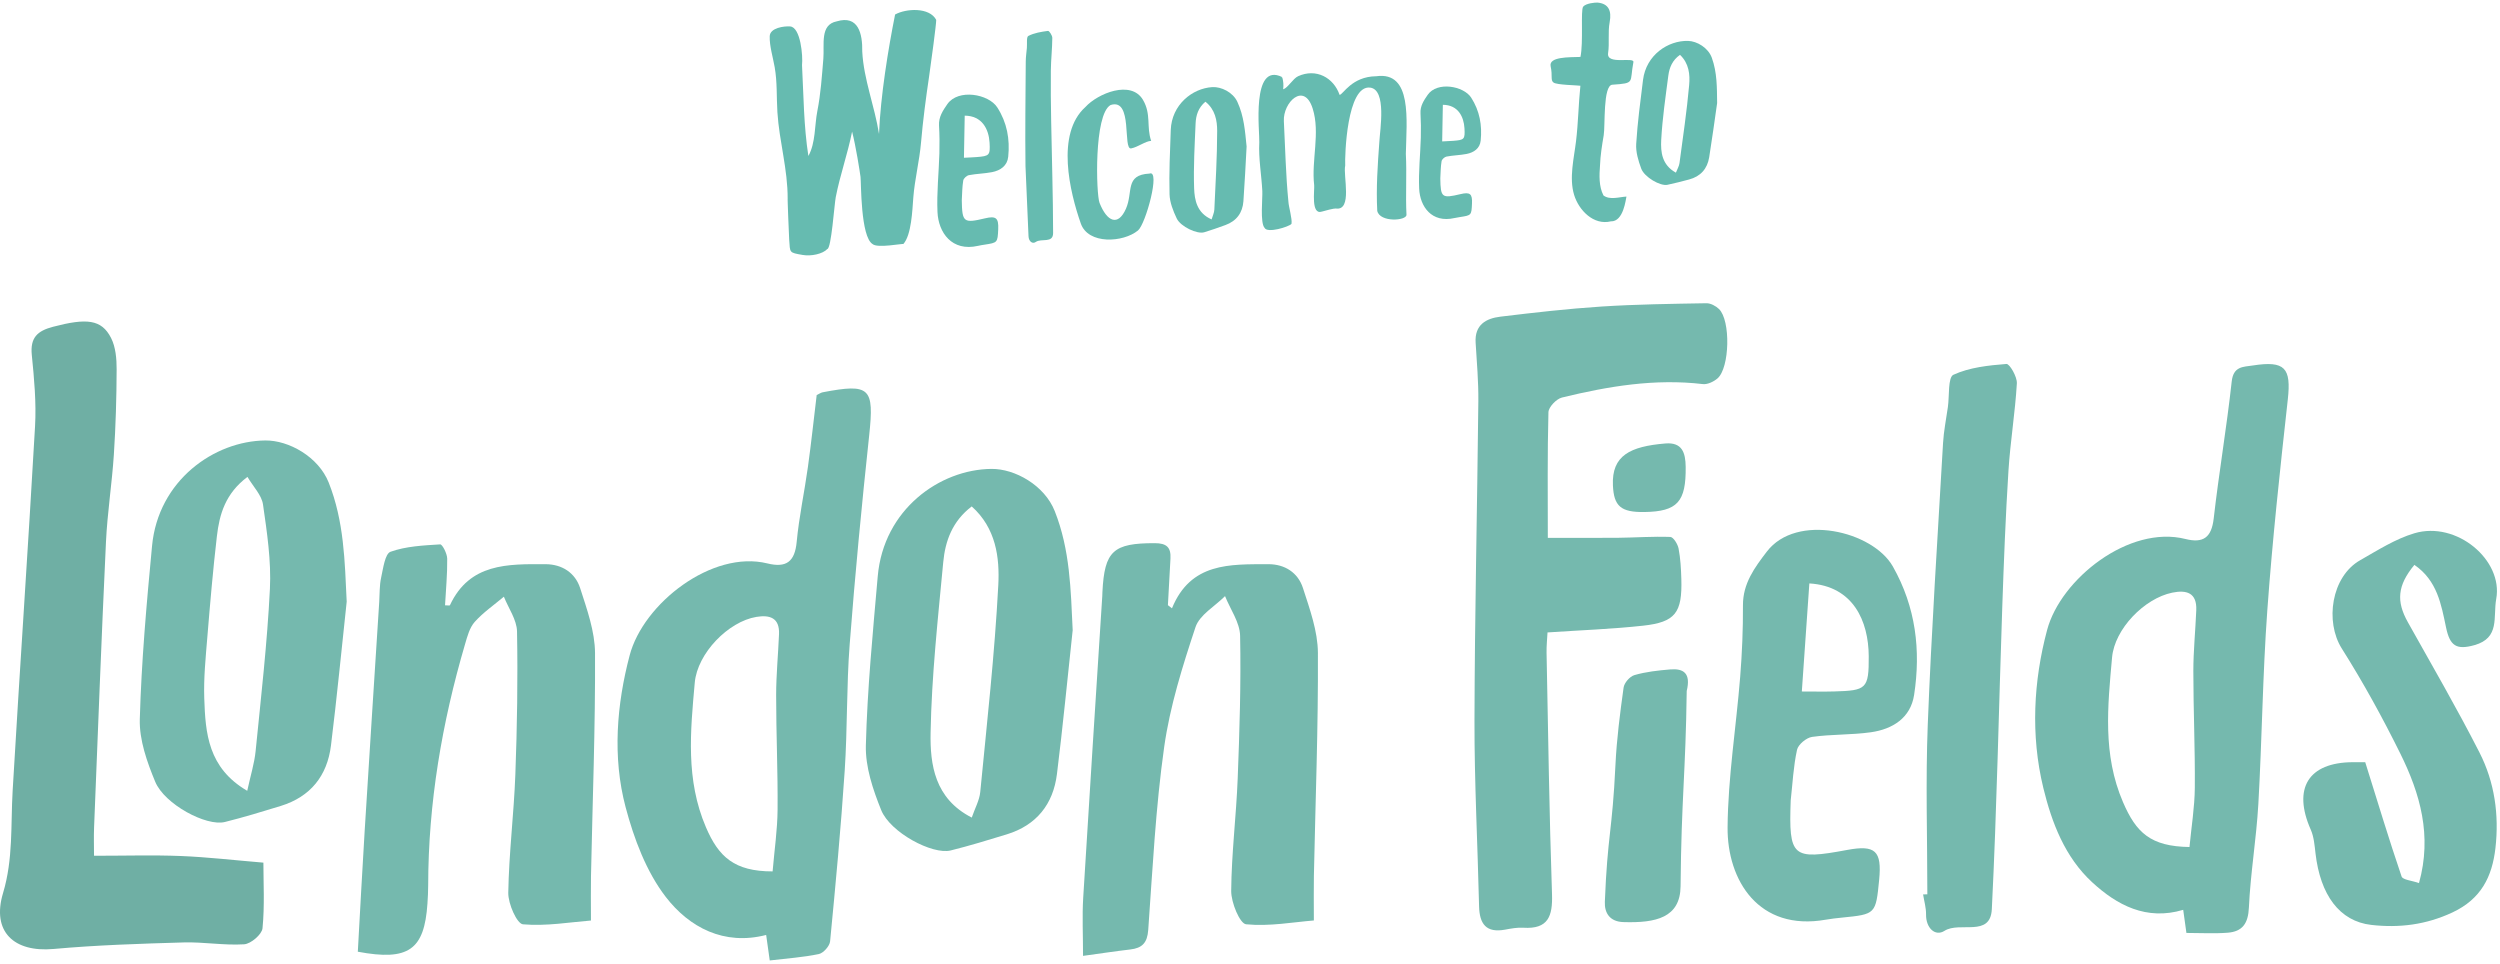 <?xml version="1.0" encoding="UTF-8" standalone="no"?>
<svg width="371px" height="143px" viewBox="0 0 371 143" version="1.1" xmlns="http://www.w3.org/2000/svg" xmlns:xlink="http://www.w3.org/1999/xlink">
    <!-- Generator: Sketch 39.1 (31720) - http://www.bohemiancoding.com/sketch -->
    <title>Group 4</title>
    <desc>Created with Sketch.</desc>
    <defs></defs>
    <g id="London-Fields" stroke="none" stroke-width="1" fill="none" fill-rule="evenodd">
        <g id="WL-LONDON-FIELD-DESKTOP" transform="translate(-535, -155)">
            <g id="Group-4" transform="translate(535, 150)">
                <g id="Group-3" transform="translate(113, 0)" fill="#66BBB0">
                    <g id="Page-1">
                        <g id="Group-2" transform="translate(72.132, 22.907) rotate(-3) translate(-72.132, -22.907) translate(1.132, 3.907)">
                            <path d="M140.608,19.516 C140.313,22.213 140.049,24.912 139.71,27.604 C139.495,29.308 138.54,30.486 136.844,30.998 C135.787,31.317 134.727,31.637 133.655,31.9 C132.61,32.156 130.205,30.888 129.69,29.631 C129.221,28.485 128.785,27.206 128.817,25.999 C128.9,22.824 129.215,19.654 129.495,16.488 C129.827,12.736 133.019,10.48 135.973,10.45 C137.308,10.437 138.999,11.366 139.585,12.825 C140.46,15.008 140.496,17.227 140.608,19.516 M134.854,30.053 C135.037,29.526 135.292,29.081 135.337,28.615 C135.717,24.742 136.158,20.866 136.367,16.982 C136.45,15.441 136.237,13.779 134.852,12.559 C133.742,13.393 133.342,14.511 133.229,15.692 C132.925,18.885 132.566,22.082 132.506,25.281 C132.473,27.067 132.734,28.987 134.854,30.053" id="Fill-29" transform="translate(134.712, 21.192) rotate(5) translate(-134.712, -21.192) "></path>
                            <path d="M120.261,4.796 C120.636,4.275 122.054,4.094 122.398,4.115 C123.967,4.215 124.542,5.191 124.274,6.955 C124.041,8.489 124.372,10.028 124.202,11.557 C123.997,13.367 128.129,11.92 128.001,12.754 C127.513,15.872 128.449,15.857 124.992,16.217 C123.591,16.363 124.167,22.335 123.975,23.764 C123.781,25.203 123.585,26.778 123.585,28.225 C123.522,29.703 123.506,31.349 124.25,32.685 C125.212,33.368 126.626,32.826 127.669,32.732 C127.576,33.097 127.375,36.488 125.484,36.488 C122.933,37.205 120.675,35 119.905,32.779 C119.036,30.286 119.69,27.309 119.905,24.75 C120.136,22.015 120.075,19.27 120.261,16.534 C119.78,16.475 116.788,16.543 116.272,16.205 C115.757,15.867 116.116,15.237 115.75,13.81 C115.385,12.384 118.41,12.375 120.119,12.261 C120.503,10.167 119.886,5.316 120.261,4.796" id="Fill-31" transform="translate(121.862, 20.37) rotate(5) translate(-121.862, -20.37) "></path>
                            <path d="M28.038,28.576 C27.918,31.853 28.117,32.025 31.334,31.436 C32.991,31.131 33.376,31.485 33.21,33.16 C33.016,35.138 33.008,35.143 31.041,35.336 C30.723,35.369 30.406,35.401 30.093,35.457 C26.157,36.146 24.319,33.175 24.345,30.131 C24.369,27.234 24.848,24.343 25.082,21.448 C25.192,20.076 25.252,18.698 25.245,17.323 C25.238,16.057 25.93,15.141 26.639,14.223 C28.372,11.987 32.837,13.031 34.015,15.087 C35.355,17.424 35.656,19.91 35.256,22.489 C35.049,23.822 33.996,24.468 32.728,24.645 C31.592,24.804 30.427,24.755 29.289,24.912 C28.954,24.958 28.475,25.349 28.407,25.658 C28.196,26.613 28.148,27.601 28.038,28.576 M28.687,22.294 C29.404,22.294 29.995,22.308 30.583,22.291 C32.459,22.239 32.613,22.15 32.602,20.259 C32.59,18.244 31.707,16.211 29.128,16.06 C28.982,18.117 28.837,20.176 28.687,22.294" id="Fill-33"></path>
                            <path d="M99.122,29.053 C99.017,31.904 99.19,32.054 101.989,31.541 C103.43,31.276 103.765,31.583 103.621,33.04 C103.452,34.761 103.445,34.766 101.734,34.934 C101.458,34.962 101.182,34.99 100.909,35.039 C97.485,35.638 95.887,33.053 95.909,30.406 C95.931,27.886 96.346,25.371 96.551,22.853 C96.646,21.66 96.698,20.461 96.692,19.265 C96.686,18.164 97.288,17.367 97.905,16.568 C99.412,14.623 103.296,15.531 104.321,17.32 C105.486,19.353 105.748,21.515 105.4,23.759 C105.221,24.918 104.305,25.48 103.201,25.634 C102.213,25.772 101.199,25.73 100.21,25.867 C99.919,25.906 99.502,26.246 99.443,26.515 C99.26,27.345 99.217,28.205 99.122,29.053 M99.686,23.589 C100.31,23.589 100.824,23.601 101.335,23.586 C102.967,23.541 103.101,23.464 103.092,21.819 C103.082,20.066 102.314,18.298 100.07,18.167 C99.943,19.956 99.817,21.747 99.686,23.589" id="Fill-35"></path>
                            <path d="M37.743,23.993 C37.948,18.826 38.292,13.664 38.595,8.503 C38.634,7.838 38.772,7.177 38.865,6.515 C38.953,5.899 38.863,4.883 39.174,4.743 C40.07,4.337 41.126,4.226 42.132,4.146 C42.307,4.134 42.734,4.853 42.713,5.214 C42.618,6.82 42.347,8.415 42.244,10.021 C42.083,12.523 41.986,15.029 41.898,17.535 C41.705,23.071 41.597,28.611 41.316,34.143 C41.236,35.712 39.526,34.794 38.673,35.333 C38.161,35.657 37.636,35.178 37.647,34.432" id="Fill-37"></path>
                            <path d="M53.544,22.207 C52.226,22.398 54.257,14.693 50.825,15.619 C48.259,16.886 47.996,28.745 48.429,30.028 C49.398,32.912 50.999,33.679 52.297,31.113 C53.53,28.676 52.357,26.08 56.064,26.08 C57.762,25.529 55.096,33.543 53.919,34.419 C51.641,36.105 46.403,36.162 45.485,32.914 C44.123,28.245 42.449,19.461 47.082,15.718 C49.026,13.796 54.062,12.022 55.665,15.101 C56.813,17.308 55.946,19.13 56.563,21.244 C55.698,21.244 54.554,22.066 53.544,22.207 Z" id="Fill-39"></path>
                            <path d="M76.477,12.809 C76.621,13.413 76.636,14.021 76.524,14.632 C77.248,14.455 78.051,13.116 78.847,12.803 C81.566,11.736 84.087,13.271 84.845,15.894 C85.356,15.894 86.779,13.257 90.424,13.417 C95.839,12.948 94.564,20.169 94.206,25.15 C94.206,28.147 93.827,31.267 93.827,34.172 C93.827,35.084 89.818,35.141 89.525,33.378 C89.525,29.978 89.947,26.511 90.376,23.14 C90.548,21.418 91.894,15.496 89.431,15.053 C85.997,14.454 85.129,24.971 85.129,26.412 C84.714,27.838 85.909,33.237 83.379,32.7 C83.183,32.658 81.693,32.947 81.323,33.05 C79.624,33.532 80.42,29.772 80.377,29.077 C80.135,25.361 81.71,21.39 80.748,17.702 C79.687,13.636 76.382,16.576 76.382,19.354 C76.382,23.338 76.245,27.333 76.43,31.321 C76.43,32.089 76.889,33.937 76.713,34.64 C76.296,35.051 73.046,35.883 72.695,35.014 C72.047,34.247 72.647,30.59 72.647,29.544 C72.647,27.16 72.326,24.667 72.577,22.299 C72.732,20.814 71.966,10.273 76.477,12.809 C76.571,13.059 76.256,12.685 76.477,12.809" id="Fill-41"></path>
                            <path d="M25.648,1.653 C25.648,2.15 24.533,8.101 24.159,9.953 C23.505,13.185 22.905,16.417 22.45,19.679 C22.066,22.437 21.226,25.092 20.872,27.813 C20.631,29.651 20.314,33.343 19.028,34.616 C19.01,34.491 15.168,35.062 14.489,34.383 C12.736,33.231 13.276,25.141 13.212,24.33 C13.148,23.519 12.767,19.796 12.314,17.55 C11.492,20.796 10.192,23.893 9.381,27.142 C9.122,28.182 8.322,34.757 7.727,34.757 C7.024,35.452 5.279,35.733 4.032,35.446 C2.018,34.982 2.19,35.059 2.153,33.085 C2.142,32.489 2.219,26.823 2.242,27.042 C2.497,22.595 1.442,18.456 1.396,14.097 C1.373,11.851 1.617,9.664 1.343,7.404 C1.17,5.959 0.723,4.202 0.847,2.776 C0.95,1.526 3.078,1.366 3.956,1.484 C5.494,1.692 5.633,5.962 5.41,7.311 C5.41,11.838 5.186,16.307 5.646,20.823 C6.833,18.945 6.796,16.319 7.325,14.231 C7.961,11.706 8.268,9.114 8.619,6.539 C8.909,4.415 8.347,1.455 10.895,1.092 C14.138,0.301 14.632,3.098 14.441,5.768 C14.441,9.912 15.855,13.955 16.286,18.111 C16.801,12.486 18.33,5.499 19.596,0.531 C21.25,-0.287 24.761,-0.315 25.648,1.653 C25.648,1.716 25.396,1.092 25.648,1.653" id="Fill-43"></path>
                            <path d="M70.664,22.82 C70.369,25.517 70.106,28.216 69.766,30.908 C69.551,32.611 68.596,33.79 66.9,34.302 C65.843,34.621 64.784,34.941 63.712,35.204 C62.666,35.46 60.261,34.192 59.746,32.935 C59.277,31.789 58.841,30.51 58.873,29.303 C58.956,26.128 59.271,22.958 59.551,19.792 C59.883,16.04 63.075,13.783 66.029,13.754 C67.364,13.74 69.056,14.67 69.641,16.129 C70.516,18.312 70.552,20.531 70.664,22.82 M64.91,33.357 C65.093,32.829 65.348,32.384 65.393,31.919 C65.774,28.045 66.214,24.17 66.423,20.285 C66.506,18.745 66.293,17.083 64.908,15.863 C63.798,16.697 63.398,17.814 63.285,18.996 C62.981,22.188 62.622,25.386 62.562,28.585 C62.529,30.371 62.79,32.291 64.91,33.357" id="Fill-46"></path>
                        </g>
                    </g>
                </g>
                <g id="Page-1" transform="translate(0, 50)">
                    <path d="M229.696,34.815 C233.363,34.815 236.761,34.842 240.159,34.807 C242.733,34.779 245.31,34.586 247.878,34.682 C248.323,34.699 248.974,35.743 249.1,36.396 C249.383,37.875 249.465,39.403 249.51,40.915 C249.657,45.93 248.637,47.323 243.839,47.851 C239.248,48.356 234.619,48.517 229.652,48.853 C229.606,49.765 229.488,50.835 229.51,51.902 C229.747,63.83 229.914,75.761 230.318,87.684 C230.429,90.968 229.754,92.912 226.06,92.676 C225.168,92.62 224.248,92.793 223.359,92.958 C220.546,93.481 219.555,92.112 219.495,89.488 C219.284,80.29 218.792,71.091 218.813,61.894 C218.851,46.112 219.222,30.332 219.386,14.549 C219.416,11.653 219.161,8.751 218.983,5.855 C218.819,3.195 220.529,2.249 222.674,1.991 C227.654,1.389 232.644,0.817 237.647,0.491 C242.83,0.155 248.032,0.092 253.227,0 C253.853,-0.011 254.622,0.401 255.096,0.856 C256.848,2.54 256.701,9.606 254.864,11.167 C254.299,11.647 253.388,12.081 252.699,11.999 C245.58,11.158 238.654,12.321 231.796,13.995 C230.968,14.197 229.808,15.409 229.788,16.178 C229.624,22.343 229.696,28.514 229.696,34.815" id="Fill-1" fill="#75B9AE"></path>
                    <path d="M324.919,80.697 C325.206,77.679 325.685,74.797 325.71,71.911 C325.76,66.147 325.493,60.381 325.492,54.617 C325.492,51.592 325.804,48.57 325.927,45.544 C326.032,42.941 324.458,42.519 322.362,42.95 C318.216,43.803 313.808,48.336 313.43,52.564 C312.785,59.786 312.006,66.968 315.055,74.04 C316.998,78.548 319.123,80.613 324.919,80.697 M324.464,93.448 C324.283,92.139 324.16,91.253 323.988,90.019 C318.53,91.659 314.157,89.325 310.462,85.913 C306.45,82.209 304.487,77.118 303.226,71.915 C301.332,64.097 301.772,56.052 303.793,48.484 C305.82,40.898 315.967,32.885 324.318,34.986 C326.943,35.647 328.189,34.788 328.513,31.95 C329.289,25.158 330.443,18.408 331.186,11.613 C331.437,9.329 332.897,9.458 334.318,9.237 C339.104,8.493 340.03,9.602 339.509,14.287 C338.353,24.705 337.225,35.133 336.468,45.585 C335.776,55.146 335.683,64.749 335.138,74.322 C334.847,79.451 333.972,84.548 333.737,89.677 C333.628,92.062 332.771,93.245 330.58,93.416 C328.614,93.569 326.627,93.448 324.464,93.448" id="Fill-3" fill="#75B9AE"></path>
                    <path d="M358.295,38.827 C355.757,41.902 355.594,44.242 357.328,47.338 C360.923,53.759 364.621,60.132 367.961,66.686 C370.2,71.078 370.887,75.924 370.321,80.868 C369.835,85.116 368.187,88.413 363.956,90.399 C360.017,92.247 356.017,92.727 351.894,92.256 C347.175,91.718 344.329,87.799 343.619,81.623 C343.483,80.443 343.388,79.189 342.918,78.127 C340.2,71.987 342.56,68.141 349.158,68.109 C350.038,68.104 350.917,68.108 350.999,68.108 C352.867,74.083 354.537,79.608 356.395,85.07 C356.567,85.575 357.93,85.674 358.979,86.047 C360.949,78.991 359.141,72.762 356.21,66.836 C353.573,61.505 350.695,56.264 347.521,51.239 C345.009,47.263 345.953,40.578 350.249,38.136 C352.852,36.657 355.459,34.981 358.286,34.139 C364.571,32.267 371.488,38.128 370.441,43.868 C369.95,46.562 371.036,49.676 367.187,50.744 C364.539,51.478 363.573,50.863 362.999,48.139 C362.278,44.714 361.698,41.159 358.295,38.827" id="Fill-5" fill="#75B9AE"></path>
                    <path d="M267.391,57.618 C269.213,57.618 270.706,57.654 272.198,57.611 C276.961,57.474 277.349,57.249 277.321,52.382 C277.29,47.201 275.05,41.971 268.508,41.58 C268.14,46.874 267.77,52.173 267.391,57.618 M265.741,73.778 C265.441,82.209 265.941,82.655 274.107,81.133 C278.308,80.35 279.285,81.26 278.866,85.567 C278.369,90.659 278.352,90.674 273.36,91.172 C272.557,91.252 271.751,91.339 270.958,91.48 C260.968,93.249 256.307,85.611 256.373,77.778 C256.436,70.328 257.647,62.891 258.244,55.439 C258.525,51.914 258.672,48.367 258.654,44.832 C258.637,41.576 260.397,39.215 262.197,36.86 C266.592,31.105 277.918,33.788 280.909,39.081 C284.304,45.093 285.069,51.483 284.055,58.12 C283.532,61.548 280.858,63.211 277.641,63.667 C274.759,64.075 271.801,63.95 268.917,64.355 C268.068,64.473 266.854,65.481 266.679,66.273 C266.141,68.725 266.023,71.27 265.741,73.778" id="Fill-7" fill="#75B9AE"></path>
                    <path d="M286.018,87.715 C286.018,79.324 285.75,70.923 286.079,62.545 C286.627,48.609 287.542,34.687 288.347,20.761 C288.451,18.966 288.814,17.185 289.067,15.399 C289.302,13.735 289.058,10.995 289.886,10.616 C292.273,9.521 295.082,9.222 297.757,9.011 C298.223,8.974 299.358,10.913 299.302,11.888 C299.05,16.22 298.33,20.523 298.055,24.855 C297.627,31.604 297.368,38.365 297.135,45.125 C296.621,60.06 296.334,75.005 295.587,89.927 C295.376,94.158 290.825,91.688 288.552,93.142 C287.19,94.012 285.794,92.72 285.827,90.709 C285.843,89.719 285.543,88.724 285.387,87.732 L286.018,87.715 Z" id="Fill-9" fill="#75B9AE"></path>
                    <path d="M250.309,57.545 C250.148,69.803 249.518,73.412 249.397,86.514 C249.354,91.179 245.755,91.991 240.907,91.838 C238.912,91.775 238.092,90.511 238.159,88.83 C238.552,78.89 239.264,78.441 239.734,68.503 C239.916,64.674 240.415,60.847 240.942,57.033 C241.036,56.356 241.836,55.392 242.56,55.182 C244.24,54.693 246.064,54.494 247.846,54.344 C249.83,54.177 250.956,54.884 250.309,57.545" id="Fill-11" fill="#75B9AE"></path>
                    <path d="M244.04,30.984 C240.516,31.039 239.493,30.106 239.357,27.022 C239.162,22.587 241.922,21.252 247.134,20.812 C249.628,20.601 250.131,22.177 250.155,24.275 C250.214,29.467 248.94,30.908 244.04,30.984" id="Fill-13" fill="#75B9AE"></path>
                    <path d="M114.655,84.316 C114.925,81.144 115.368,78.155 115.393,75.163 C115.44,69.5 115.179,63.836 115.18,58.172 C115.181,55.148 115.482,52.125 115.607,49.1 C115.707,46.684 114.237,46.219 112.255,46.546 C108.079,47.236 103.492,51.949 103.103,56.301 C102.457,63.528 101.733,70.704 104.765,77.773 C106.637,82.137 108.96,84.322 114.655,84.316 M114.229,97.531 C113.999,95.888 113.875,95.004 113.699,93.747 C107.435,95.365 102.284,92.619 98.813,88.12 C95.907,84.355 94.077,79.451 92.836,74.768 C90.866,67.329 91.521,59.527 93.443,52.248 C95.479,44.534 105.69,36.591 113.881,38.612 C116.666,39.3 117.951,38.383 118.228,35.419 C118.577,31.706 119.375,28.037 119.889,24.337 C120.385,20.772 120.765,17.192 121.196,13.626 C121.571,13.45 121.819,13.266 122.093,13.214 C129.137,11.867 129.741,12.555 128.986,19.615 C127.881,29.936 126.886,40.272 126.093,50.62 C125.615,56.851 125.767,63.127 125.355,69.364 C124.795,77.821 124.002,86.263 123.186,94.699 C123.118,95.399 122.194,96.437 121.514,96.581 C119.21,97.066 116.837,97.22 114.229,97.531" id="Fill-15" fill="#75B9AE"></path>
                    <g id="Group-19" transform="translate(0, 2.238)" fill="#6FAFA4">
                        <path d="M13.953,79.757 C18.613,79.757 22.735,79.63 26.846,79.794 C30.786,79.952 34.715,80.414 39.088,80.778 C39.088,83.772 39.287,87.171 38.957,90.518 C38.867,91.431 37.228,92.83 36.229,92.895 C33.254,93.086 30.239,92.531 27.25,92.619 C20.812,92.806 14.363,93.011 7.952,93.589 C2.068,94.121 -1.269,91.026 0.452,85.291 C1.973,80.226 1.579,75.192 1.876,70.116 C2.93,52.077 4.178,34.049 5.202,16.009 C5.401,12.505 5.07,8.949 4.719,5.443 C4.463,2.878 5.534,1.87 7.871,1.256 C12.841,-0.048 15.067,0.137 16.48,2.913 C17.167,4.263 17.314,6.006 17.309,7.57 C17.295,11.789 17.171,16.013 16.897,20.223 C16.614,24.555 15.929,28.865 15.725,33.199 C15.059,47.314 14.528,61.437 13.961,75.557 C13.905,76.954 13.953,78.355 13.953,79.757" id="Fill-17"></path>
                    </g>
                    <path d="M53.1,96.235 C53.435,90.291 53.747,84.267 54.12,78.247 C54.82,66.942 55.555,55.64 56.277,44.336 C56.355,43.125 56.302,41.884 56.561,40.713 C56.862,39.348 57.131,37.175 57.957,36.88 C60.26,36.059 62.839,35.941 65.323,35.786 C65.645,35.766 66.357,37.161 66.366,37.907 C66.394,40.212 66.17,42.521 66.044,44.827 C66.404,44.827 66.734,44.892 66.769,44.818 C69.689,38.549 75.371,38.705 80.953,38.725 C83.414,38.734 85.361,40.004 86.096,42.283 C87.106,45.42 88.286,48.699 88.302,51.923 C88.358,62.949 87.931,73.978 87.703,85.006 C87.664,86.903 87.698,88.802 87.698,91.605 C84.618,91.848 81.075,92.469 77.61,92.169 C76.715,92.092 75.4,89.116 75.427,87.49 C75.525,81.631 76.261,75.785 76.479,69.923 C76.741,62.857 76.857,55.777 76.726,48.709 C76.694,46.977 75.458,45.268 74.776,43.549 C73.315,44.78 71.711,45.88 70.449,47.29 C69.689,48.14 69.352,49.438 69.014,50.591 C65.585,62.267 63.56,74.164 63.542,86.368 C63.541,87.278 63.494,88.19 63.433,89.098 C62.972,95.94 60.65,97.653 53.1,96.235" id="Fill-20" fill="#75B9AE"></path>
                    <path d="M173.919,45.276 C176.702,38.447 182.545,38.75 188.199,38.724 C190.655,38.713 192.618,39.972 193.356,42.257 C194.37,45.392 195.56,48.669 195.578,51.891 C195.636,62.917 195.209,73.946 194.982,84.974 C194.943,86.872 194.977,88.771 194.977,91.597 C191.91,91.845 188.367,92.505 184.922,92.164 C183.99,92.071 182.696,88.943 182.71,87.217 C182.754,81.661 183.456,76.115 183.673,70.556 C183.949,63.49 184.175,56.411 184.032,49.346 C183.993,47.371 182.579,45.423 181.796,43.463 C180.287,44.983 178.015,46.248 177.411,48.069 C175.486,53.872 173.621,59.802 172.768,65.831 C171.498,74.82 171.048,83.931 170.398,93.001 C170.26,94.923 169.497,95.697 167.734,95.902 C165.483,96.164 163.241,96.507 160.722,96.852 C160.722,93.667 160.583,90.962 160.745,88.274 C161.649,73.332 162.626,58.396 163.578,43.457 C163.591,43.255 163.59,43.052 163.6,42.85 C163.904,36.743 165.209,35.602 171.363,35.606 C173.116,35.607 173.786,36.222 173.698,37.874 C173.574,40.186 173.445,42.496 173.318,44.808 C173.518,44.964 173.719,45.12 173.919,45.276" id="Fill-22" fill="#75B9AE"></path>
                    <path d="M36.69,72.357 C37.18,70.089 37.75,68.298 37.933,66.468 C38.733,58.45 39.656,50.432 40.055,42.391 C40.262,38.238 39.626,34.011 39.03,29.867 C38.829,28.469 37.577,27.224 36.724,25.772 C33.44,28.235 32.566,31.325 32.189,34.554 C31.606,39.56 31.177,44.585 30.764,49.608 C30.517,52.617 30.211,55.646 30.313,58.653 C30.487,63.785 30.858,68.953 36.69,72.357 M51.45,44.283 C50.682,51.401 49.996,58.529 49.116,65.634 C48.558,70.132 46.076,73.243 41.665,74.602 C38.915,75.449 36.158,76.288 33.368,76.984 C30.617,77.67 24.419,74.356 23.033,71.01 C21.82,68.082 20.659,64.809 20.746,61.725 C20.987,53.144 21.754,44.569 22.564,36.015 C23.486,26.28 31.791,20.444 39.371,20.365 C42.844,20.328 47.263,22.782 48.784,26.623 C51.065,32.385 51.161,38.242 51.45,44.283" id="Fill-24" fill="#75B9AE"></path>
                    <path d="M144.209,76.328 C144.686,74.938 145.35,73.763 145.469,72.534 C146.461,62.306 147.609,52.081 148.148,41.825 C148.362,37.759 147.812,33.377 144.202,30.153 C141.313,32.352 140.27,35.303 139.977,38.423 C139.186,46.849 138.253,55.287 138.1,63.734 C138.014,68.446 138.691,73.515 144.209,76.328 M159.187,48.514 C158.419,55.632 157.734,62.761 156.851,69.865 C156.292,74.363 153.805,77.47 149.39,78.823 C146.638,79.667 143.883,80.51 141.092,81.205 C138.371,81.883 132.105,78.536 130.768,75.216 C129.547,72.186 128.411,68.815 128.493,65.626 C128.709,57.247 129.528,48.88 130.257,40.521 C131.121,30.619 139.434,24.663 147.122,24.585 C150.599,24.55 155.003,27.002 156.526,30.853 C158.805,36.617 158.896,42.474 159.187,48.514" id="Fill-26" fill="#75B9AE"></path>
                </g>
            </g>
        </g>
    </g>
</svg>